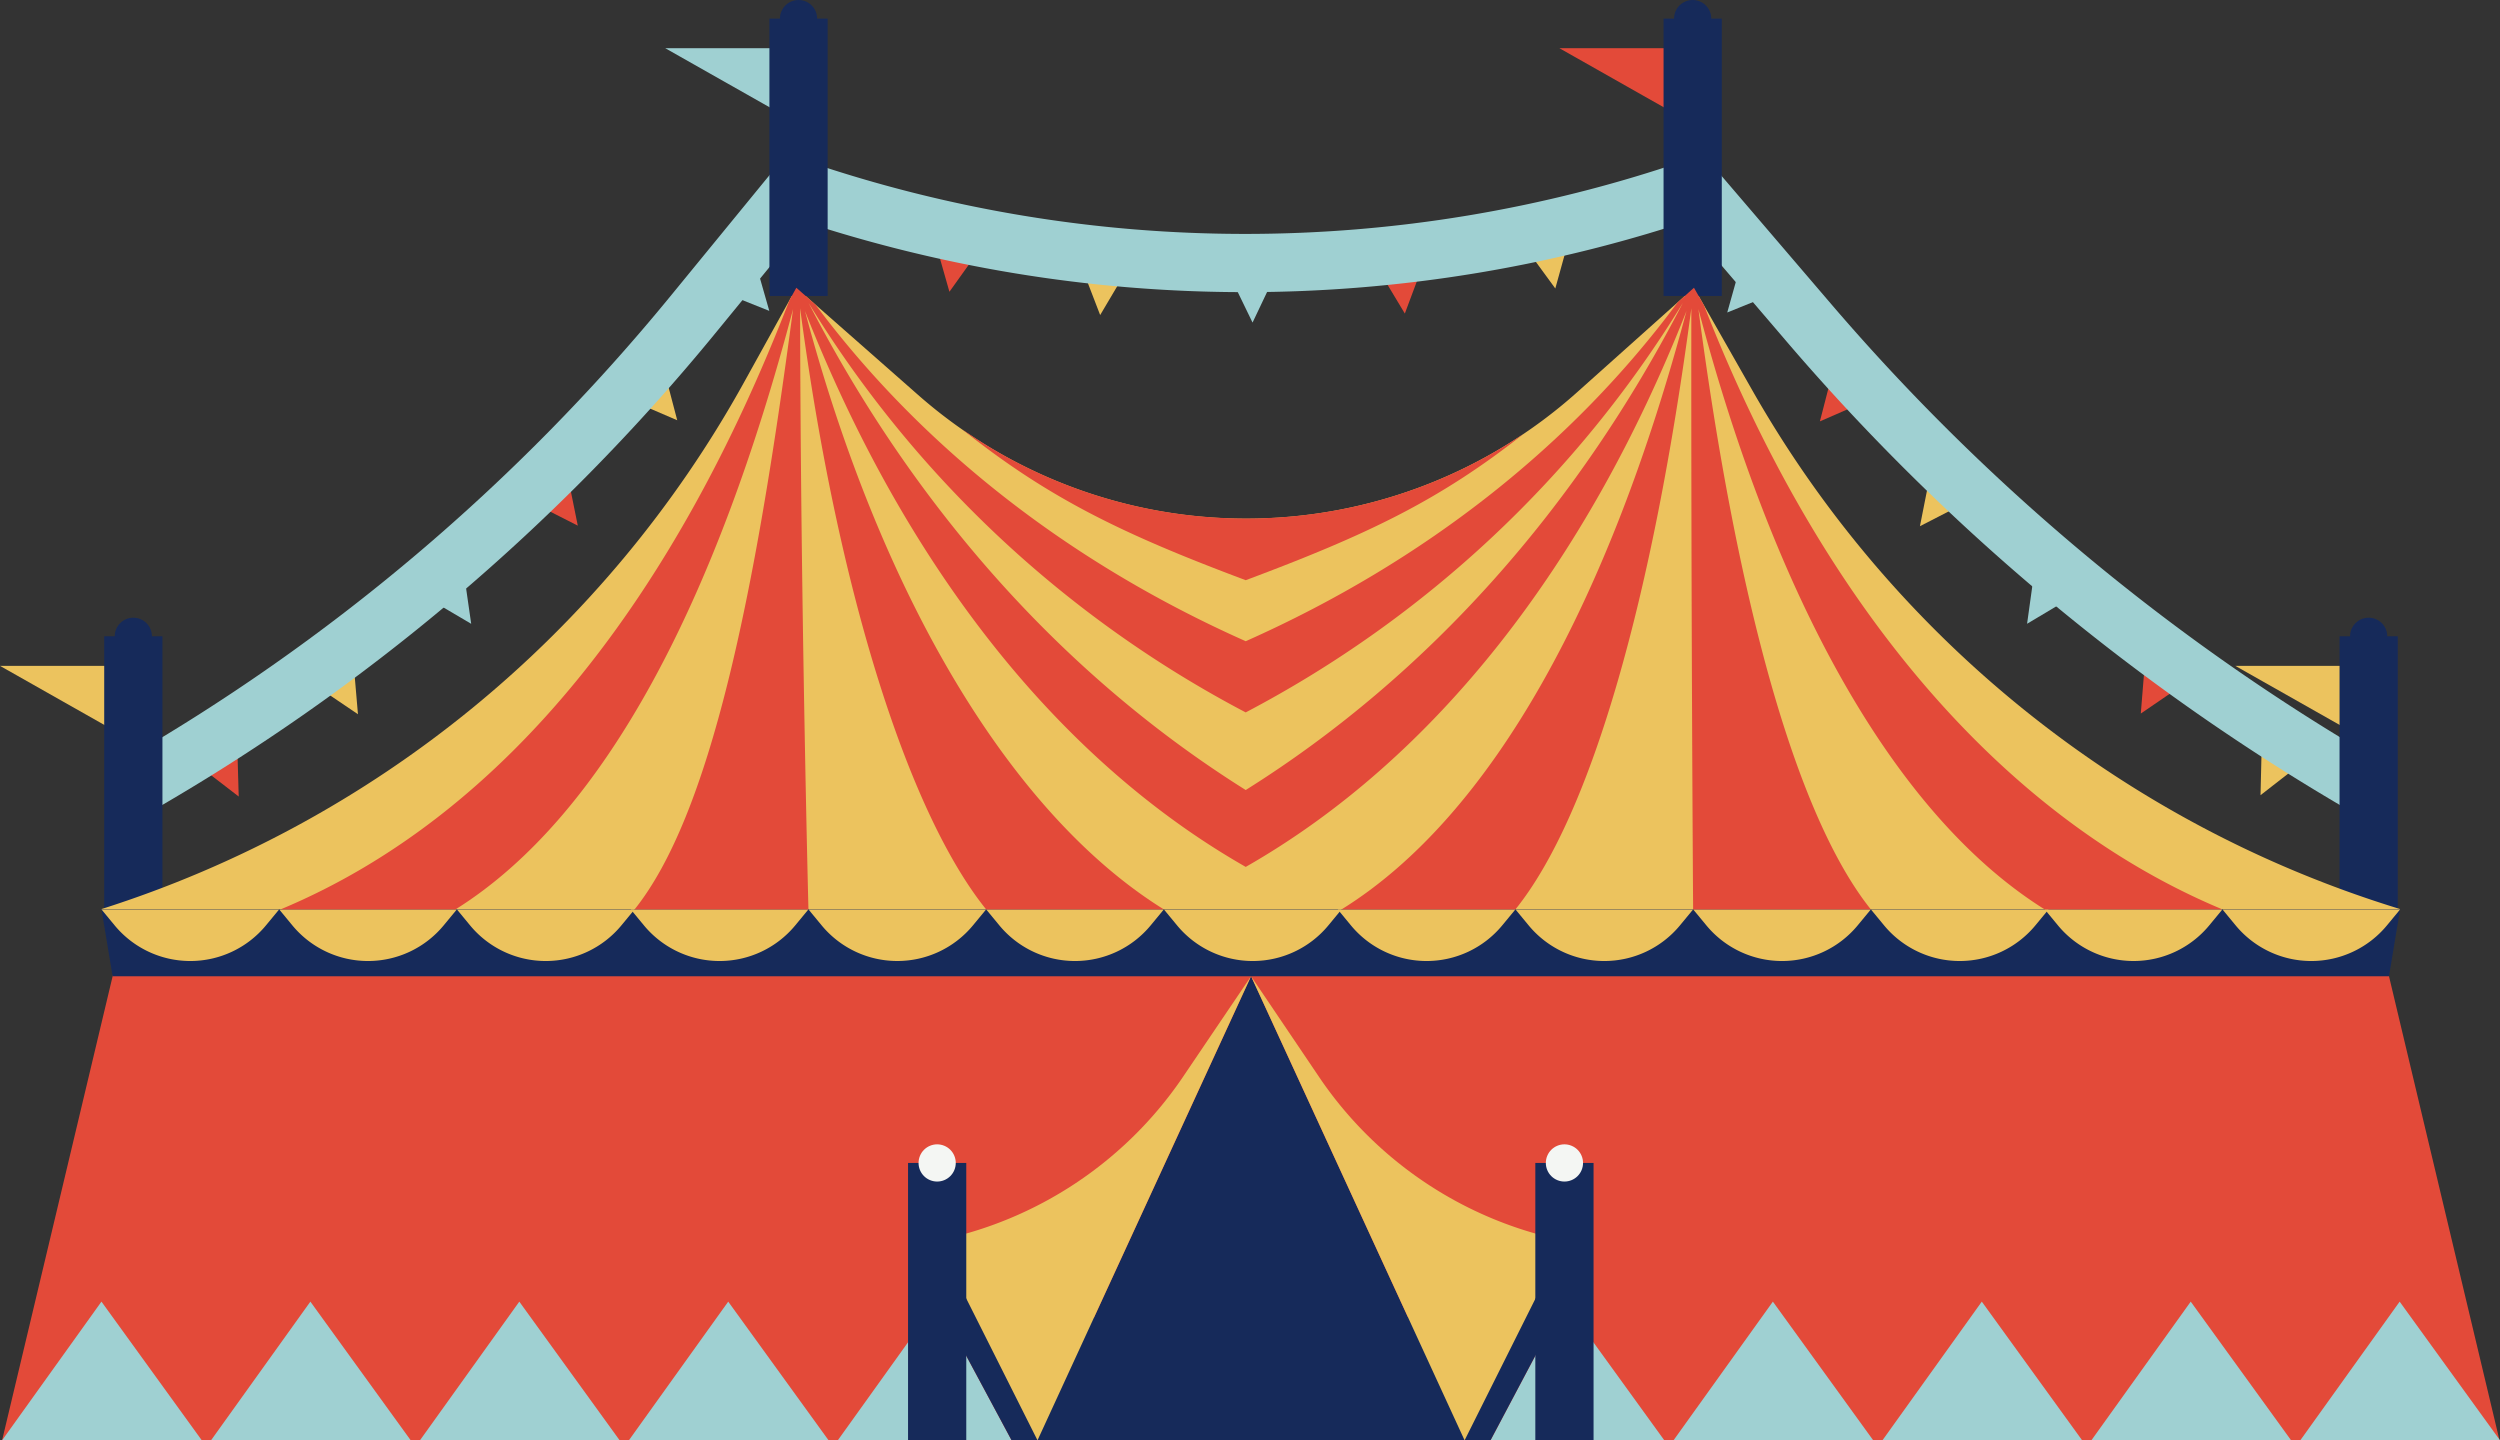 <svg xmlns="http://www.w3.org/2000/svg" width="281" height="161.891" viewBox="0 0 281 161.891">
  <rect x="0" y="0" width="281" height="161.891" fill="#333333" stroke="none"/>
  <g id="Big_Tent" data-name="Big Tent" transform="translate(-323.612 -173.361)">
    <g id="Group_3645" data-name="Group 3645" transform="translate(344.926 198.411)">
      <path id="Path_7953" data-name="Path 7953" d="M1027.895,300.692l-2.66,7.13-3.851-6.4,6.511-.732Z" transform="translate(-888.645 -297.63)" fill="#e34a39"/>
      <path id="Path_7954" data-name="Path 7954" d="M1102.11,286.821l-2.044,7.376-4.353-5.96,6.4-1.417Z" transform="translate(-946.564 -286.821)" fill="#ecc35e"/>
      <path id="Path_7955" data-name="Path 7955" d="M952.886,306.618l-3.248,6.836-3.3-6.8,6.551-.033Z" transform="translate(-830.165 -302.247)" fill="#9fd0d2"/>
      <path id="Path_7956" data-name="Path 7956" d="M877.916,302.378l-3.8,6.414-2.722-7.074,6.519.66Z" transform="translate(-771.772 -298.43)" fill="#ecc35e"/>
      <path id="Path_7957" data-name="Path 7957" d="M803.881,289.808l-4.313,6.034-2.1-7.385,6.41,1.352Z" transform="translate(-714.167 -288.096)" fill="#e34a39"/>
      <path id="Path_7958" data-name="Path 7958" d="M691.676,298.706l2.076,7.269-6.094-2.431,4.018-4.838Z" transform="translate(-628.598 -296.082)" fill="#9fd0d2"/>
      <path id="Path_7959" data-name="Path 7959" d="M645.017,354.075l1.931,7.34L640.87,358.8l4.147-4.725Z" transform="translate(-592.14 -339.227)" fill="#ecc35e"/>
      <path id="Path_7960" data-name="Path 7960" d="M595.157,407.189l1.512,7.459-5.978-3.035,4.467-4.424Z" transform="translate(-553.039 -380.615)" fill="#e34a39"/>
      <path id="Path_7961" data-name="Path 7961" d="M541.77,456.757l1.084,7.548-5.849-3.446,4.765-4.1Z" transform="translate(-511.206 -419.239)" fill="#9fd0d2"/>
      <path id="Path_7962" data-name="Path 7962" d="M485.1,502.536l.652,7.606-5.7-3.854,5.044-3.752Z" transform="translate(-466.832 -454.911)" fill="#ecc35e"/>
      <path id="Path_7963" data-name="Path 7963" d="M425.45,544.3l.217,7.633-5.516-4.25,5.3-3.383Z" transform="translate(-420.15 -487.453)" fill="#e34a39"/>
      <path id="Path_7964" data-name="Path 7964" d="M1205.012,299.478l-2.044,7.28,6.089-2.465-4.045-4.815Z" transform="translate(-1030.14 -296.684)" fill="#9fd0d2"/>
      <path id="Path_7965" data-name="Path 7965" d="M1252.036,354.589l-1.9,7.351,6.072-2.649-4.173-4.7Z" transform="translate(-1066.895 -339.627)" fill="#e34a39"/>
      <path id="Path_7966" data-name="Path 7966" d="M1302.547,407.43l-1.478,7.467,5.969-3.068-4.491-4.4Z" transform="translate(-1106.582 -380.803)" fill="#ecc35e"/>
      <path id="Path_7967" data-name="Path 7967" d="M1356.667,456.706l-1.05,7.554,5.838-3.479-4.788-4.075Z" transform="translate(-1149.087 -419.199)" fill="#9fd0d2"/>
      <path id="Path_7968" data-name="Path 7968" d="M1414.129,502.173l-.618,7.609,5.683-3.885-5.065-3.724Z" transform="translate(-1194.2 -454.628)" fill="#e34a39"/>
      <path id="Path_7969" data-name="Path 7969" d="M1474.651,543.607l-.183,7.635,5.5-4.281-5.318-3.354Z" transform="translate(-1241.699 -486.914)" fill="#ecc35e"/>
    </g>
    <path id="Path_7970" data-name="Path 7970" d="M642.74,336.679h0a242.726,242.726,0,0,1-62.983-52.38L566.9,269.271h0a155.853,155.853,0,0,1-100.779.039l-.115-.039-11.617,14.192a226.814,226.814,0,0,1-62.905,53.216h0" transform="translate(-52.891 -74.735)" fill="none" stroke="#9fd0d2" stroke-miterlimit="10" stroke-width="6.545"/>
    <path id="Path_7971" data-name="Path 7971" d="M338.721,520.916v-8.554H323.612Z" transform="translate(0 -264.157)" fill="#ecc35e"/>
    <g id="Group_3646" data-name="Group 3646" transform="translate(336.507 242.79)">
      <line id="Line_21" data-name="Line 21" y1="31.177" transform="translate(2.091 2.091)" fill="none" stroke="#162a5a" stroke-miterlimit="10" stroke-width="6.545"/>
      <circle id="Ellipse_302" data-name="Ellipse 302" cx="2.091" cy="2.091" r="2.091" transform="translate(0)" fill="#162a5a"/>
    </g>
    <path id="Path_7972" data-name="Path 7972" d="M1476.748,520.916v-8.554H1461.64Z" transform="translate(-886.777 -264.157)" fill="#ecc35e"/>
    <g id="Group_3647" data-name="Group 3647" transform="translate(587.758 242.79)">
      <line id="Line_22" data-name="Line 22" y1="31.177" transform="translate(2.091 2.091)" fill="none" stroke="#162a5a" stroke-miterlimit="10" stroke-width="6.545"/>
      <circle id="Ellipse_303" data-name="Ellipse 303" cx="2.091" cy="2.091" r="2.091" fill="#162a5a"/>
    </g>
    <path id="Path_7973" data-name="Path 7973" d="M605.385,695.867H324.675L338.9,636.149H591.163Z" transform="translate(-0.828 -360.614)" fill="#e34a39"/>
    <path id="Path_7974" data-name="Path 7974" d="M632.379,643.707l1.254-7.558H375.259l1.254,7.558Z" transform="translate(-40.244 -360.615)" fill="#162a5a"/>
    <path id="Path_7975" data-name="Path 7975" d="M554.258,319.854,541.124,331.6a55.82,55.82,0,0,1-74.074.3l-13.685-12.039-5.909,10.675a126.2,126.2,0,0,1-72.2,59.155H633.633l-.672-.21A126.2,126.2,0,0,1,560.82,331.39Z" transform="translate(-40.244 -114.15)" fill="#ecc35e"/>
    <path id="Path_7976" data-name="Path 7976" d="M876.594,392.458a55.829,55.829,0,0,1-63.094-.506c9.767,7.8,18.2,11.836,31.863,16.955v0C858.83,403.865,867.023,400.022,876.594,392.458Z" transform="translate(-381.732 -170.331)" fill="#e34a39"/>
    <g id="Group_3652" data-name="Group 3652" transform="translate(335.015 275.577)">
      <g id="Group_3648" data-name="Group 3648" transform="translate(0)">
        <path id="Path_7977" data-name="Path 7977" d="M663.216,638.136l1.48-1.793H644.721l1.48,1.793A11.032,11.032,0,0,0,663.216,638.136Z" transform="translate(-585.23 -636.343)" fill="#ecc35e"/>
        <path id="Path_7978" data-name="Path 7978" d="M574.708,638.136l1.48-1.793H556.213l1.48,1.793A11.032,11.032,0,0,0,574.708,638.136Z" transform="translate(-516.262 -636.343)" fill="#ecc35e"/>
        <path id="Path_7979" data-name="Path 7979" d="M484.231,638.136l1.48-1.793H465.736l1.48,1.793A11.032,11.032,0,0,0,484.231,638.136Z" transform="translate(-445.761 -636.343)" fill="#ecc35e"/>
        <path id="Path_7980" data-name="Path 7980" d="M393.754,638.136l1.48-1.793H375.259l1.48,1.793A11.032,11.032,0,0,0,393.754,638.136Z" transform="translate(-375.259 -636.343)" fill="#ecc35e"/>
      </g>
      <g id="Group_3649" data-name="Group 3649" transform="translate(79.466)">
        <path id="Path_7981" data-name="Path 7981" d="M1023.155,638.136l1.48-1.793H1004.66l1.48,1.793A11.032,11.032,0,0,0,1023.155,638.136Z" transform="translate(-945.169 -636.343)" fill="#ecc35e"/>
        <path id="Path_7982" data-name="Path 7982" d="M934.646,638.136l1.48-1.793H916.151l1.48,1.793A11.032,11.032,0,0,0,934.646,638.136Z" transform="translate(-876.201 -636.343)" fill="#ecc35e"/>
        <path id="Path_7983" data-name="Path 7983" d="M844.17,638.136l1.48-1.793H825.675l1.48,1.793A11.032,11.032,0,0,0,844.17,638.136Z" transform="translate(-805.7 -636.343)" fill="#ecc35e"/>
        <path id="Path_7984" data-name="Path 7984" d="M753.693,638.136l1.48-1.793H735.2l1.48,1.793A11.032,11.032,0,0,0,753.693,638.136Z" transform="translate(-735.198 -636.343)" fill="#ecc35e"/>
      </g>
      <g id="Group_3650" data-name="Group 3650" transform="translate(158.933)">
        <path id="Path_7985" data-name="Path 7985" d="M1383.094,638.136l1.48-1.793H1364.6l1.48,1.793A11.032,11.032,0,0,0,1383.094,638.136Z" transform="translate(-1305.107 -636.343)" fill="#ecc35e"/>
        <path id="Path_7986" data-name="Path 7986" d="M1294.585,638.136l1.48-1.793H1276.09l1.48,1.793A11.033,11.033,0,0,0,1294.585,638.136Z" transform="translate(-1236.139 -636.343)" fill="#ecc35e"/>
        <path id="Path_7987" data-name="Path 7987" d="M1204.109,638.136l1.48-1.793h-19.975l1.48,1.793A11.032,11.032,0,0,0,1204.109,638.136Z" transform="translate(-1165.638 -636.343)" fill="#ecc35e"/>
        <path id="Path_7988" data-name="Path 7988" d="M1113.631,638.136l1.48-1.793h-19.975l1.48,1.793A11.032,11.032,0,0,0,1113.631,638.136Z" transform="translate(-1095.136 -636.343)" fill="#ecc35e"/>
      </g>
      <g id="Group_3651" data-name="Group 3651" transform="translate(238.399)">
        <path id="Path_7989" data-name="Path 7989" d="M1473.57,638.136l1.48-1.793h-19.975l1.48,1.793A11.032,11.032,0,0,0,1473.57,638.136Z" transform="translate(-1455.075 -636.343)" fill="#ecc35e"/>
      </g>
    </g>
    <path id="Path_7990" data-name="Path 7990" d="M677.383,206.444V197.89H662.275Z" transform="translate(-263.893 -19.113)" fill="#9fd0d2"/>
    <path id="Path_7991" data-name="Path 7991" d="M1132.6,206.444V197.89h-15.108Z" transform="translate(-618.607 -19.113)" fill="#e34a39"/>
    <g id="Group_3653" data-name="Group 3653" transform="translate(411.276 173.361)">
      <line id="Line_23" data-name="Line 23" y1="31.177" transform="translate(2.091 2.091)" fill="none" stroke="#162a5a" stroke-miterlimit="10" stroke-width="6.545"/>
      <circle id="Ellipse_304" data-name="Ellipse 304" cx="2.091" cy="2.091" r="2.091" fill="#162a5a"/>
    </g>
    <g id="Group_3654" data-name="Group 3654" transform="translate(511.777 173.361)">
      <line id="Line_24" data-name="Line 24" y1="31.177" transform="translate(2.091 2.091)" fill="none" stroke="#162a5a" stroke-miterlimit="10" stroke-width="6.545"/>
      <circle id="Ellipse_305" data-name="Ellipse 305" cx="2.091" cy="2.091" r="2.091" fill="#162a5a"/>
    </g>
    <g id="Group_3655" data-name="Group 3655" transform="translate(355.146 205.704)">
      <path id="Path_7992" data-name="Path 7992" d="M585.7,389.728h19.541c8.557-10.615,15.482-35.145,19.774-67.566-.043,33.03.2,67.566.2,67.566h19.975c-8.484-10.605-15.127-35.1-19.382-67.475,8.533,32.375,21.954,56.869,38.923,67.475H684.71c-25.483-10.65-45.553-35.307-58.27-67.888l-1.13-1.986-1.823,1.63c-11.789,15.91-28.258,29.065-48.558,38.1h0c-20.19-8.987-36.591-22.048-48.367-37.842l-2.145-1.887-.767,1.386c-12.7,32.879-31.569,57.772-57.207,68.487h19.663c16.969-10.605,29.41-35.1,37.942-67.475-4.255,32.375-9.326,56.87-17.811,67.475h19.541s-.892-34.536-.936-67.566c4.291,32.421,12.353,56.951,20.911,67.566h19.975c-17.061-10.582-31.761-34.993-40.339-67.26,11.206,28.464,28.292,50.36,49.54,62.483h0c21.249-12.123,38.335-34.02,49.542-62.485C615.893,354.734,602.764,379.146,585.7,389.728Zm-10.775-13.419h0c-20.616-12.931-37.3-31.834-49.135-54.753a126.5,126.5,0,0,0,49.135,46.029h0a126.5,126.5,0,0,0,49.137-46.03C612.232,344.474,595.546,363.378,574.928,376.309Z" transform="translate(-466.442 -319.854)" fill="#e34a39"/>
    </g>
    <g id="Group_3656" data-name="Group 3656" transform="translate(323.847 319.664)">
      <path id="Path_7993" data-name="Path 7993" d="M335.843,836.032l-11.168,15.588h22.447Z" transform="translate(-324.675 -836.032)" fill="#9fd0d2"/>
      <path id="Path_7994" data-name="Path 7994" d="M442.21,836.032l-11.168,15.588h22.447Z" transform="translate(-407.559 -836.032)" fill="#9fd0d2"/>
      <path id="Path_7995" data-name="Path 7995" d="M548.578,836.032,537.41,851.621h22.447Z" transform="translate(-490.443 -836.032)" fill="#9fd0d2"/>
      <path id="Path_7996" data-name="Path 7996" d="M654.945,836.032l-11.168,15.588h22.447Z" transform="translate(-573.327 -836.032)" fill="#9fd0d2"/>
      <path id="Path_7997" data-name="Path 7997" d="M761.313,836.032l-11.168,15.588h19.534Z" transform="translate(-656.211 -836.032)" fill="#9fd0d2"/>
      <path id="Path_7998" data-name="Path 7998" d="M1090.7,836.032l-8.255,15.588h19.533Z" transform="translate(-915.144 -836.032)" fill="#9fd0d2"/>
      <path id="Path_7999" data-name="Path 7999" d="M1186.782,836.032l-11.168,15.588h22.447Z" transform="translate(-987.746 -836.032)" fill="#9fd0d2"/>
      <path id="Path_8000" data-name="Path 8000" d="M1293.149,836.032l-11.168,15.588h22.447Z" transform="translate(-1070.63 -836.032)" fill="#9fd0d2"/>
      <path id="Path_8001" data-name="Path 8001" d="M1399.517,836.032l-11.168,15.588H1410.8Z" transform="translate(-1153.514 -836.032)" fill="#9fd0d2"/>
      <path id="Path_8002" data-name="Path 8002" d="M1505.884,836.032l-11.168,15.588h22.447Z" transform="translate(-1236.398 -836.032)" fill="#9fd0d2"/>
    </g>
    <path id="Path_8003" data-name="Path 8003" d="M862.924,722.542h-53.83l-8.366-15.588v-6.858l17.64,8.624,17.643-38.337,17.612,38.277,17.612-8.563-.056,6.858Z" transform="translate(-371.78 -387.289)" fill="#162a5a"/>
    <path id="Path_8004" data-name="Path 8004" d="M800.728,700.095l11.279,22.447,24-52.16-7.72,11.414a43.916,43.916,0,0,1-27.561,18.3Z" transform="translate(-371.779 -387.289)" fill="#ecc35e"/>
    <path id="Path_8005" data-name="Path 8005" d="M995.756,700.095l-11.223,22.447-24-52.16,7.708,11.414a43.844,43.844,0,0,0,27.517,18.3Z" transform="translate(-496.301 -387.289)" fill="#ecc35e"/>
    <g id="Group_3657" data-name="Group 3657" transform="translate(426.217 301.344)">
      <line id="Line_25" data-name="Line 25" y1="31.177" transform="translate(2.732 2.732)" fill="none" stroke="#162a5a" stroke-miterlimit="10" stroke-width="6.545"/>
      <circle id="Ellipse_306" data-name="Ellipse 306" cx="2.091" cy="2.091" r="2.091" transform="translate(0 3.864) rotate(-67.5)" fill="#f4f6f3"/>
    </g>
    <g id="Group_3658" data-name="Group 3658" transform="translate(496.723 301.344)">
      <line id="Line_26" data-name="Line 26" y1="31.177" transform="translate(2.732 2.732)" fill="none" stroke="#162a5a" stroke-miterlimit="10" stroke-width="6.545"/>
      <circle id="Ellipse_307" data-name="Ellipse 307" cx="2.091" cy="2.091" r="2.091" transform="translate(0 3.864) rotate(-67.5)" fill="#f4f6f3"/>
    </g>
  </g>
</svg>
